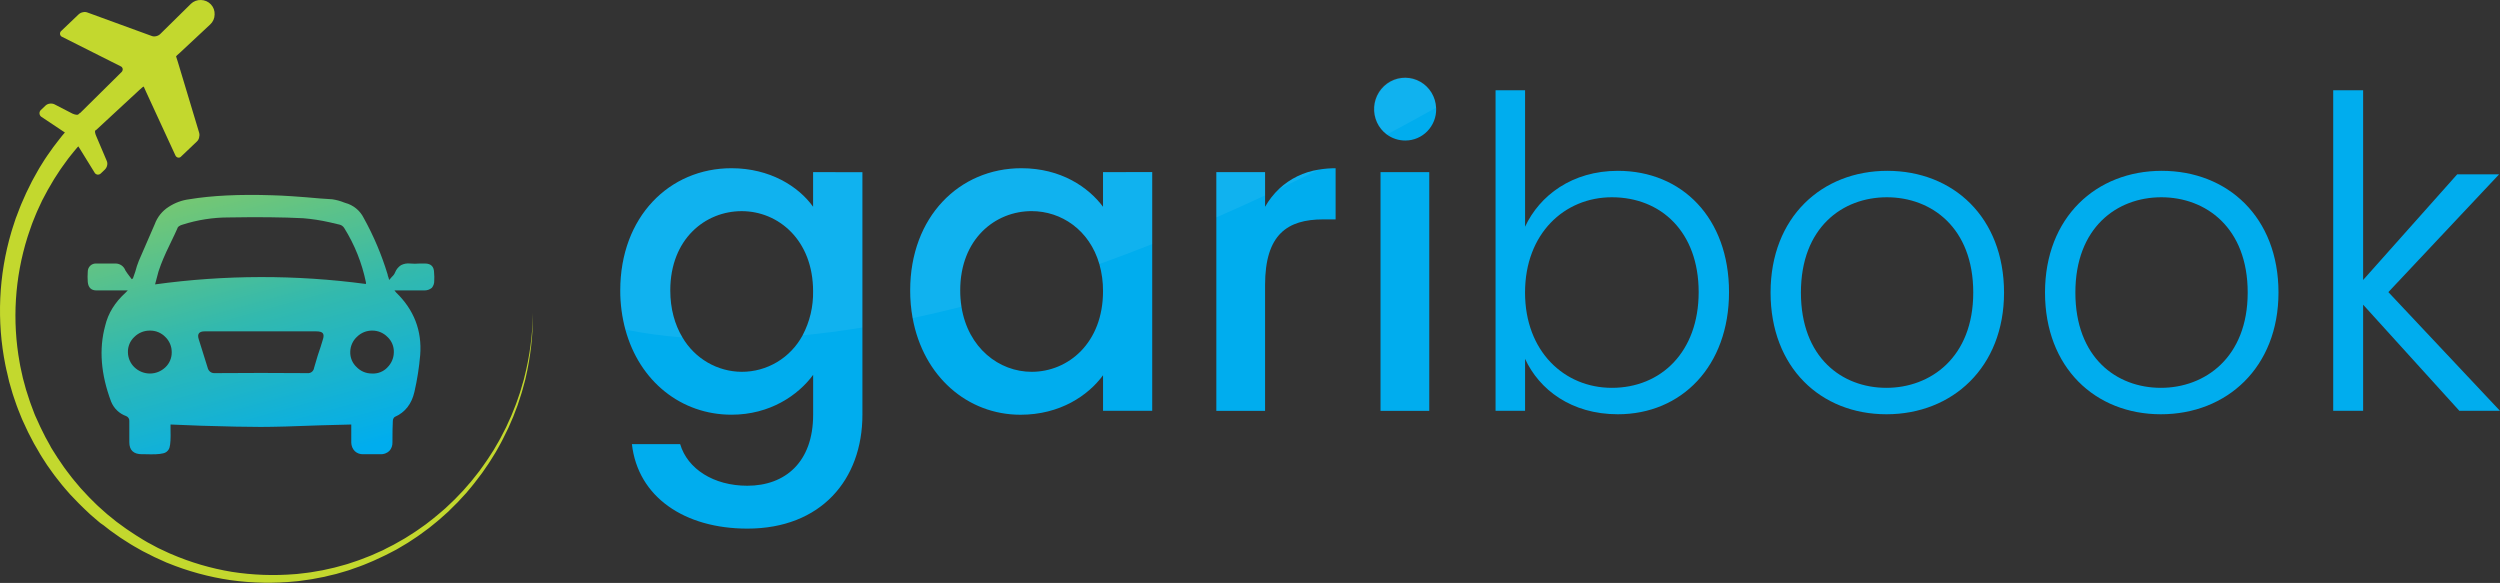 <svg width="193" height="45" viewBox="0 0 193 45" fill="none" xmlns="http://www.w3.org/2000/svg">
<rect x="0" y="0" width="193" height="45" fill="#333333" stroke="none"/>
<path d="M33.523 21.66C33.533 21.863 33.468 22.062 33.34 22.219C33.18 22.351 32.98 22.422 32.774 22.421H30.453L30.576 22.576C31.963 23.919 32.584 25.53 32.439 27.41C32.357 28.365 32.209 29.313 31.995 30.247C31.781 31.188 31.276 31.833 30.48 32.184C30.432 32.212 30.394 32.256 30.373 32.308C30.344 32.365 30.328 32.429 30.327 32.493C30.307 32.845 30.297 33.393 30.297 34.136C30.304 34.261 30.286 34.386 30.244 34.503C30.202 34.62 30.137 34.727 30.052 34.818C29.957 34.905 29.846 34.972 29.725 35.015C29.605 35.058 29.476 35.075 29.349 35.066H28.036C27.801 35.078 27.57 34.994 27.395 34.834C27.22 34.657 27.121 34.418 27.118 34.168V32.772L24.731 32.835C22.671 32.917 21.136 32.958 20.127 32.959C19.117 32.96 17.592 32.929 15.552 32.867L13.165 32.772V33.176C13.185 33.837 13.16 34.292 13.089 34.54C13.054 34.661 12.985 34.77 12.89 34.853C12.795 34.935 12.678 34.988 12.554 35.004C12.329 35.067 11.88 35.088 11.207 35.066H10.962C10.309 35.066 9.983 34.756 9.983 34.136V32.526C9.993 32.441 9.975 32.355 9.931 32.282C9.887 32.209 9.82 32.152 9.741 32.122C9.48 32.03 9.242 31.884 9.041 31.691C8.84 31.499 8.683 31.265 8.578 31.006C7.783 28.899 7.631 26.946 8.12 25.148C8.343 24.198 8.863 23.352 9.68 22.607L9.863 22.421H7.449C7.041 22.421 6.817 22.204 6.776 21.769C6.756 21.501 6.756 21.232 6.776 20.964C6.776 20.88 6.793 20.797 6.826 20.72C6.859 20.642 6.907 20.573 6.967 20.515C7.027 20.457 7.098 20.412 7.176 20.383C7.253 20.353 7.336 20.34 7.419 20.344H8.912C9.077 20.341 9.24 20.391 9.377 20.485C9.514 20.579 9.618 20.714 9.677 20.871C9.771 21.022 9.873 21.167 9.983 21.306L10.171 21.553L10.263 21.491L10.446 20.964C10.519 20.679 10.611 20.399 10.721 20.127L11.946 17.307C12.148 16.755 12.524 16.286 13.016 15.973C13.495 15.658 14.038 15.457 14.604 15.384C16.357 15.094 18.499 14.991 21.029 15.075C21.866 15.095 23.1 15.178 24.731 15.323L25.644 15.384C25.959 15.429 26.267 15.513 26.562 15.632L26.654 15.664C26.962 15.745 27.249 15.892 27.496 16.095C27.743 16.298 27.945 16.553 28.087 16.841C28.849 18.217 29.464 19.672 29.922 21.18C29.93 21.256 29.951 21.329 29.983 21.398L30.045 21.614L30.258 21.367C30.366 21.275 30.45 21.158 30.503 21.026C30.594 20.795 30.756 20.6 30.963 20.468C31.181 20.358 31.425 20.315 31.667 20.344C31.911 20.365 32.156 20.365 32.4 20.344H32.807C33.275 20.344 33.51 20.582 33.511 21.057C33.532 21.257 33.536 21.459 33.523 21.66V21.66ZM12.767 28.356C12.924 28.208 13.049 28.028 13.133 27.828C13.218 27.628 13.26 27.413 13.257 27.195C13.259 26.975 13.217 26.757 13.133 26.555C13.048 26.352 12.924 26.169 12.767 26.017C12.612 25.856 12.426 25.73 12.221 25.645C12.016 25.559 11.796 25.518 11.574 25.522C11.35 25.519 11.128 25.561 10.921 25.646C10.713 25.731 10.525 25.857 10.366 26.017C10.206 26.166 10.079 26.349 9.994 26.552C9.91 26.755 9.869 26.975 9.876 27.195C9.878 27.413 9.924 27.628 10.011 27.828C10.097 28.028 10.223 28.207 10.38 28.356C10.703 28.665 11.13 28.836 11.574 28.836C12.017 28.836 12.444 28.665 12.767 28.356ZM12.094 21.491L11.972 21.955C17.373 21.212 22.848 21.202 28.251 21.924V21.801C27.945 20.307 27.375 18.881 26.568 17.593C26.489 17.471 26.369 17.383 26.231 17.345L25.436 17.159C24.771 17.008 24.096 16.904 23.416 16.848C21.825 16.767 19.907 16.747 17.664 16.787C16.449 16.785 15.241 16.974 14.082 17.345C13.995 17.367 13.913 17.404 13.837 17.453C13.8 17.475 13.767 17.504 13.741 17.538C13.714 17.573 13.695 17.613 13.684 17.655L13.501 18.057C12.991 19.09 12.633 19.875 12.429 20.412C12.289 20.762 12.177 21.123 12.094 21.491V21.491ZM24.927 25.737C24.856 25.634 24.688 25.581 24.423 25.581H15.797C15.367 25.581 15.216 25.779 15.337 26.171L16.045 28.433C16.076 28.54 16.14 28.634 16.228 28.701C16.316 28.769 16.423 28.805 16.534 28.806C18.941 28.786 21.348 28.786 23.756 28.806C23.873 28.815 23.989 28.778 24.08 28.703C24.171 28.628 24.23 28.52 24.246 28.403L24.521 27.472C24.704 26.936 24.837 26.522 24.919 26.233C24.996 26.005 25.002 25.841 24.927 25.737ZM29.9 28.372C30.057 28.219 30.182 28.037 30.269 27.834C30.356 27.632 30.402 27.414 30.404 27.194C30.411 26.973 30.371 26.754 30.287 26.551C30.203 26.347 30.076 26.165 29.916 26.015C29.762 25.858 29.578 25.733 29.376 25.648C29.173 25.563 28.956 25.519 28.737 25.521C28.297 25.517 27.874 25.689 27.559 26.001C27.398 26.148 27.269 26.327 27.18 26.526C27.09 26.726 27.043 26.942 27.039 27.162C27.032 27.382 27.073 27.601 27.157 27.805C27.242 28.008 27.369 28.19 27.529 28.339C27.683 28.497 27.866 28.622 28.068 28.708C28.271 28.793 28.488 28.836 28.707 28.835C28.927 28.85 29.149 28.816 29.355 28.736C29.562 28.657 29.749 28.532 29.903 28.372H29.9Z" fill="url(#paint0_linear)"/>
<path d="M41.142 24.168C41.152 25.855 40.963 27.536 40.581 29.178C40.569 29.228 40.559 29.281 40.545 29.331L40.505 29.477L40.422 29.783L40.34 30.087C40.311 30.189 40.285 30.291 40.251 30.391L40.056 30.992C40.023 31.092 39.995 31.193 39.957 31.292L39.846 31.582L39.621 32.173L39.37 32.753L39.242 33.044C39.201 33.139 39.151 33.232 39.099 33.334L38.82 33.9C38.776 33.995 38.721 34.087 38.677 34.178L38.523 34.456L38.37 34.731L38.293 34.869L38.21 35.004C37.986 35.361 37.771 35.73 37.526 36.066L37.347 36.328L37.257 36.458L37.212 36.522L37.164 36.586L36.781 37.088C36.717 37.172 36.655 37.258 36.589 37.339L36.389 37.587L35.982 38.072L35.552 38.536L35.339 38.769C35.266 38.844 35.195 38.914 35.114 38.99L34.669 39.433L34.614 39.49L34.555 39.542L34.436 39.647L34.201 39.857C33.893 40.147 33.559 40.403 33.234 40.67L33.111 40.768L32.985 40.861L32.73 41.048L32.475 41.236C32.39 41.298 32.307 41.362 32.218 41.418L31.691 41.767L31.559 41.854L31.493 41.897L31.426 41.938L31.155 42.099C30.975 42.206 30.794 42.315 30.612 42.421L30.055 42.711L29.768 42.856C29.674 42.903 29.578 42.947 29.482 42.992L28.909 43.258C28.861 43.282 28.813 43.302 28.765 43.322L28.622 43.382L28.336 43.502C28.14 43.579 27.948 43.668 27.748 43.733L27.152 43.943L27.009 43.996C26.96 44.013 26.909 44.026 26.866 44.042L26.564 44.132C26.361 44.19 26.161 44.255 25.957 44.309L25.344 44.454L25.038 44.53L24.727 44.589L24.107 44.707C24.003 44.728 23.899 44.739 23.796 44.755L23.482 44.798L23.17 44.842L23.013 44.864L22.856 44.878C21.176 45.05 19.483 45.02 17.81 44.789C16.135 44.546 14.495 44.098 12.926 43.456L12.853 43.428L12.78 43.395L12.637 43.331L12.35 43.2L12.064 43.071C12.016 43.05 11.966 43.029 11.92 43.005L11.777 42.933L11.204 42.643L11.061 42.572C11.014 42.547 10.968 42.52 10.918 42.494L10.641 42.336L10.363 42.179C10.271 42.125 10.177 42.076 10.089 42.016L9.551 41.674C9.462 41.616 9.37 41.562 9.283 41.501L9.022 41.317L8.501 40.948L7.998 40.555L7.736 40.372C7.653 40.305 7.574 40.234 7.492 40.166L7.006 39.748C6.966 39.713 6.926 39.677 6.889 39.641L6.773 39.53L6.539 39.31C6.224 39.02 5.935 38.708 5.638 38.4L5.528 38.284L5.415 38.168L5.204 37.927L4.994 37.684C4.923 37.605 4.85 37.523 4.787 37.439C4.524 37.101 4.247 36.773 4.005 36.423C3.882 36.248 3.754 36.075 3.632 35.898L3.283 35.358L3.108 35.077L2.948 34.798L2.624 34.241C2.521 34.052 2.425 33.859 2.326 33.669C2.227 33.479 2.124 33.289 2.039 33.089L1.77 32.508L1.704 32.363L1.644 32.218L1.524 31.917L1.403 31.617C1.365 31.517 1.322 31.418 1.289 31.315L1.078 30.704C1.045 30.601 1.006 30.501 0.976 30.397L0.886 30.086L0.706 29.463L0.562 28.834C0.512 28.623 0.459 28.414 0.419 28.201C-0.266 24.786 -0.109 21.254 0.875 17.915C0.9 17.809 0.939 17.707 0.971 17.604L1.072 17.295L1.173 16.985L1.224 16.831L1.282 16.686C1.439 16.281 1.582 15.872 1.766 15.477C1.855 15.28 1.939 15.079 2.029 14.882L2.316 14.301L2.459 14.011C2.509 13.915 2.564 13.822 2.617 13.721L2.935 13.153C2.961 13.106 2.989 13.059 3.018 13.008L3.105 12.863L3.277 12.588C3.395 12.405 3.504 12.216 3.631 12.04L4.011 11.504L4.104 11.37C4.135 11.326 4.17 11.284 4.203 11.241L4.4 10.984L4.6 10.726C4.665 10.64 4.73 10.552 4.802 10.47L5.223 9.975C5.293 9.893 5.366 9.809 5.435 9.729L5.657 9.492L6.101 9.016L7.157 10.1L6.737 10.536L6.525 10.752C6.456 10.824 6.392 10.897 6.324 10.977L5.925 11.431C5.856 11.505 5.796 11.586 5.731 11.663L5.538 11.901L5.349 12.138C5.319 12.178 5.286 12.216 5.256 12.257L5.167 12.38L4.812 12.87C4.688 13.032 4.585 13.204 4.472 13.373L4.307 13.627L4.224 13.754C4.195 13.796 4.168 13.839 4.144 13.883L3.837 14.407C3.786 14.494 3.733 14.582 3.684 14.669L3.541 14.938L3.254 15.477C3.167 15.66 3.084 15.844 2.998 16.028C2.819 16.393 2.68 16.774 2.524 17.15L2.468 17.295L2.418 17.44L2.317 17.731L2.217 18.021C2.186 18.117 2.147 18.211 2.121 18.311C1.139 21.438 0.931 24.761 1.516 27.988C1.545 28.189 1.592 28.388 1.635 28.588L1.767 29.188L1.928 29.78L2.006 30.07C2.034 30.169 2.068 30.265 2.1 30.36L2.287 30.941C2.317 31.038 2.355 31.134 2.39 31.231L2.499 31.521L2.608 31.811L2.663 31.957C2.681 32.003 2.703 32.05 2.723 32.102L2.975 32.653C3.052 32.843 3.147 33.025 3.237 33.209C3.327 33.393 3.416 33.576 3.511 33.758L3.809 34.294L3.952 34.563L4.114 34.823L4.441 35.338C4.552 35.508 4.671 35.675 4.786 35.844C5.011 36.187 5.269 36.503 5.514 36.831C5.574 36.914 5.641 36.992 5.707 37.071L5.903 37.304L6.101 37.539L6.2 37.657L6.303 37.77C6.589 38.069 6.852 38.377 7.15 38.658L7.367 38.873L7.476 38.98C7.514 39.017 7.549 39.051 7.588 39.085L8.045 39.494C8.122 39.562 8.197 39.632 8.274 39.697L8.514 39.89L8.989 40.276L9.483 40.635L9.731 40.816C9.813 40.876 9.9 40.929 9.985 40.987L10.496 41.325C10.579 41.385 10.67 41.433 10.757 41.487L11.019 41.651L11.283 41.807L11.415 41.884L11.551 41.955L12.091 42.246L12.227 42.317C12.271 42.341 12.319 42.36 12.37 42.383L12.648 42.513L12.925 42.643L13.068 42.709L13.137 42.74L13.208 42.769C14.711 43.418 16.286 43.881 17.899 44.147C19.513 44.398 21.151 44.457 22.779 44.322C22.829 44.322 22.88 44.322 22.932 44.311L23.084 44.293L23.389 44.257L23.694 44.221C23.796 44.208 23.897 44.199 23.999 44.18L24.605 44.075L24.907 44.023L25.208 43.956L25.808 43.822C26.008 43.774 26.204 43.714 26.403 43.66L26.7 43.578C26.748 43.565 26.799 43.552 26.843 43.536L26.986 43.488L27.572 43.293C27.768 43.232 27.957 43.148 28.145 43.078L28.432 42.967L28.575 42.912C28.624 42.893 28.671 42.874 28.718 42.852L29.281 42.6C29.376 42.558 29.47 42.517 29.568 42.473L29.843 42.328L30.395 42.048C30.575 41.95 30.753 41.845 30.933 41.743L31.201 41.591L31.268 41.552L31.334 41.511L31.465 41.427L31.988 41.095C32.076 41.041 32.16 40.982 32.244 40.921L32.498 40.742L32.75 40.564L32.877 40.474L32.999 40.379C33.324 40.123 33.657 39.876 33.965 39.599L34.201 39.397L34.319 39.295L34.377 39.245L34.434 39.191L34.886 38.763C34.96 38.692 35.038 38.618 35.109 38.548L35.326 38.323L35.755 37.875L36.165 37.404L36.37 37.169C36.437 37.09 36.499 37.007 36.565 36.925L36.952 36.436L37 36.376L37.045 36.312L37.136 36.185L37.319 35.931C37.568 35.598 37.787 35.242 38.013 34.892L38.099 34.762L38.178 34.627L38.334 34.355L38.492 34.086C38.543 33.994 38.598 33.906 38.644 33.811L38.93 33.255C38.977 33.163 39.029 33.071 39.074 32.975L39.204 32.685L39.465 32.115L39.698 31.534L39.814 31.244C39.853 31.147 39.884 31.045 39.919 30.954L40.124 30.359C40.159 30.26 40.187 30.16 40.217 30.058L40.304 29.757L40.392 29.455L40.436 29.31C40.45 29.259 40.46 29.208 40.473 29.157C40.892 27.527 41.116 25.852 41.142 24.168Z" fill="url(#paint1_linear)"/>
<path d="M15.516 0.001C15.66 0.003 15.801 0.034 15.933 0.092C16.064 0.15 16.183 0.234 16.282 0.34C16.38 0.443 16.456 0.567 16.506 0.702C16.555 0.837 16.576 0.981 16.568 1.125C16.567 1.269 16.536 1.411 16.477 1.543C16.419 1.674 16.333 1.792 16.227 1.888L13.896 4.065C13.822 4.126 13.753 4.191 13.673 4.262L13.592 4.354L13.72 4.75L15.38 10.264C15.408 10.383 15.404 10.507 15.37 10.624C15.344 10.744 15.281 10.852 15.19 10.933L13.993 12.072C13.964 12.11 13.925 12.138 13.881 12.154C13.837 12.171 13.789 12.175 13.743 12.167C13.695 12.155 13.651 12.132 13.614 12.1C13.578 12.067 13.55 12.026 13.532 11.979L11.283 7.102C11.23 6.964 11.169 6.828 11.102 6.696C11.087 6.68 11.045 6.696 10.976 6.755C10.908 6.815 10.833 6.874 10.761 6.945L7.432 10.026C7.407 10.038 7.383 10.053 7.36 10.07C7.335 10.09 7.327 10.142 7.34 10.226C7.358 10.327 7.389 10.425 7.433 10.517L8.243 12.424C8.29 12.533 8.299 12.656 8.27 12.772C8.245 12.892 8.185 13.002 8.098 13.088L7.794 13.379C7.76 13.416 7.717 13.444 7.669 13.462C7.622 13.48 7.571 13.486 7.521 13.48C7.47 13.471 7.423 13.45 7.382 13.419C7.341 13.388 7.308 13.347 7.286 13.3L6.14 11.444C5.993 11.213 5.829 10.992 5.65 10.785L5.587 10.74C5.401 10.539 5.194 10.359 4.969 10.203L3.193 9.018C3.152 8.99 3.117 8.954 3.093 8.911C3.068 8.868 3.053 8.82 3.049 8.771C3.044 8.72 3.051 8.669 3.069 8.622C3.086 8.574 3.115 8.531 3.151 8.497L3.518 8.147C3.608 8.065 3.72 8.015 3.84 8.002C3.957 7.984 4.077 7.998 4.187 8.044L5.591 8.769C5.682 8.811 5.779 8.841 5.878 8.857C5.971 8.871 6.032 8.857 6.065 8.816C6.103 8.771 6.15 8.734 6.203 8.709L9.363 5.584C9.401 5.552 9.431 5.512 9.45 5.466C9.469 5.42 9.477 5.37 9.472 5.32C9.465 5.273 9.445 5.228 9.415 5.191C9.385 5.154 9.345 5.127 9.3 5.111L4.814 2.854C4.768 2.839 4.727 2.811 4.696 2.773C4.664 2.736 4.643 2.69 4.635 2.641C4.627 2.593 4.633 2.543 4.651 2.497C4.668 2.451 4.698 2.411 4.737 2.381L6.075 1.104C6.168 1.02 6.283 0.964 6.406 0.943C6.524 0.914 6.649 0.923 6.761 0.969L11.694 2.77C11.804 2.816 11.925 2.825 12.041 2.796C12.161 2.774 12.273 2.718 12.363 2.634L14.741 0.292C14.844 0.193 14.966 0.116 15.1 0.066C15.233 0.016 15.375 -0.006 15.516 0.001V0.001Z" fill="url(#paint2_linear)"/>
<path d="M62.771 13.289V15.964C61.649 14.393 59.437 12.988 56.467 12.988C51.681 12.988 47.884 16.734 47.884 22.421C47.881 23.442 48.014 24.46 48.28 25.445C49.364 29.445 52.592 32.015 56.472 32.015C59.443 32.015 61.622 30.51 62.775 28.938V32.015C62.775 35.693 60.598 37.499 57.692 37.499C55.085 37.499 53.071 36.193 52.509 34.289H48.784C49.245 38.368 52.844 40.809 57.697 40.809C63.374 40.809 66.579 37.036 66.579 32.015V13.294L62.771 13.289ZM57.258 28.704C56.334 28.699 55.428 28.451 54.626 27.985C53.825 27.52 53.155 26.852 52.684 26.047C52.099 25.076 51.745 23.856 51.745 22.419C51.745 18.44 54.453 16.3 57.258 16.3C60.098 16.3 62.771 18.54 62.771 22.486C62.793 23.672 62.514 24.844 61.96 25.889C61.499 26.744 60.819 27.456 59.991 27.952C59.164 28.447 58.219 28.707 57.258 28.704V28.704Z" fill="url(#paint3_linear)"/>
<path d="M85.153 13.289V15.964C84.03 14.46 81.918 12.988 78.85 12.988C74.063 12.988 70.267 16.734 70.267 22.421C70.265 23.138 70.328 23.853 70.456 24.558C71.277 29.057 74.682 32.018 78.784 32.018C81.82 32.018 83.999 30.546 85.155 28.97V31.713H88.951V13.283L85.153 13.289ZM85.153 22.485C85.153 26.464 82.479 28.704 79.641 28.704C77.145 28.704 74.728 26.879 74.224 23.676C74.159 23.26 74.127 22.839 74.128 22.418C74.128 18.439 76.834 16.298 79.641 16.298C81.933 16.298 84.109 17.75 84.87 20.385C85.063 21.067 85.158 21.775 85.153 22.485Z" fill="url(#paint4_linear)"/>
<path d="M101.794 13.097C100.658 13.272 99.6 13.785 98.754 14.571C98.324 14.979 97.957 15.448 97.663 15.964V13.289H93.901V31.719H97.663V22.016C97.663 18.098 99.382 16.937 102.153 16.937H103.11V12.988C102.669 12.986 102.229 13.023 101.794 13.097V13.097Z" fill="url(#paint5_linear)"/>
<path d="M106.576 13.289V31.719H110.339V13.289H106.576ZM110.865 8.311C110.846 7.902 110.724 7.505 110.512 7.156C110.3 6.808 110.004 6.52 109.652 6.318C109.3 6.117 108.904 6.009 108.5 6.005C108.096 6.001 107.697 6.101 107.341 6.295C106.985 6.489 106.684 6.771 106.465 7.115C106.246 7.459 106.116 7.854 106.089 8.262C106.061 8.67 106.136 9.079 106.306 9.45C106.476 9.822 106.737 10.143 107.063 10.385C107.48 10.69 107.982 10.852 108.496 10.848C108.811 10.848 109.123 10.785 109.413 10.662C109.704 10.539 109.968 10.359 110.189 10.132C110.41 9.904 110.584 9.635 110.702 9.339C110.819 9.043 110.877 8.726 110.872 8.407C110.868 8.375 110.868 8.343 110.865 8.311V8.311Z" fill="url(#paint6_linear)"/>
<path d="M124.898 13.188C121.365 13.188 118.856 15.095 117.735 17.503V6.967H115.457V31.714H117.735V27.702C118.825 30.074 121.301 31.981 124.898 31.981C129.816 31.981 133.481 28.269 133.481 22.549C133.481 16.828 129.849 13.188 124.898 13.188ZM124.435 29.941C120.77 29.941 117.733 27.133 117.733 22.585C117.733 18.037 120.77 15.229 124.435 15.229C128.232 15.229 131.137 17.903 131.137 22.551C131.137 27.166 128.232 29.941 124.435 29.941V29.941Z" fill="url(#paint7_linear)"/>
<path d="M145.7 13.188C140.649 13.188 136.688 16.767 136.688 22.585C136.688 28.369 140.556 31.981 145.634 31.981C150.713 31.981 154.712 28.369 154.712 22.585C154.706 16.767 150.778 13.188 145.7 13.188ZM145.634 29.941C142.196 29.941 139.031 27.6 139.031 22.585C139.031 17.57 142.233 15.229 145.667 15.229C149.101 15.229 152.335 17.57 152.335 22.585C152.335 27.6 149.028 29.941 145.629 29.941H145.634Z" fill="url(#paint8_linear)"/>
<path d="M166.888 13.188C161.836 13.188 157.875 16.767 157.875 22.585C157.875 28.369 161.743 31.981 166.822 31.981C171.9 31.981 175.899 28.369 175.899 22.585C175.899 16.767 171.971 13.188 166.888 13.188ZM166.822 29.941C163.383 29.941 160.219 27.6 160.219 22.585C160.219 17.57 163.421 15.229 166.855 15.229C170.289 15.229 173.522 17.57 173.522 22.585C173.522 27.6 170.221 29.941 166.822 29.941Z" fill="url(#paint9_linear)"/>
<path d="M184.382 22.551L192.932 13.457H189.697L182.433 21.615V6.967H180.123V31.714H182.433V23.521L189.862 31.714H192.998L184.382 22.551Z" fill="url(#paint10_linear)"/>
<g opacity="0.25">
<path opacity="0.25" d="M66.567 13.289V25.284C64.936 25.55 63.4 25.747 61.96 25.888C62.514 24.842 62.793 23.671 62.771 22.485C62.771 18.539 60.098 16.298 57.258 16.298C54.453 16.298 51.745 18.439 51.745 22.418C51.745 23.856 52.099 25.076 52.684 26.046C51.205 25.939 49.734 25.739 48.28 25.445C48.015 24.459 47.884 23.44 47.889 22.418C47.889 16.734 51.685 12.985 56.472 12.985C59.443 12.985 61.655 14.39 62.775 15.962V13.289H66.567Z" fill="white"/>
<path opacity="0.25" d="M88.95 13.289V18.842C87.554 19.395 86.194 19.909 84.87 20.385C84.109 17.754 81.928 16.298 79.641 16.298C76.834 16.298 74.128 18.439 74.128 22.418C74.127 22.839 74.159 23.26 74.224 23.676C72.921 24.007 71.664 24.3 70.454 24.555C70.327 23.85 70.263 23.135 70.265 22.418C70.265 16.734 74.062 12.985 78.848 12.985C81.918 12.985 84.03 14.457 85.152 15.962V13.289H88.95Z" fill="white"/>
<path opacity="0.25" d="M93.901 13.289H97.663V15.084C96.383 15.68 95.129 16.245 93.901 16.78V13.289Z" fill="white"/>
<path opacity="0.25" d="M98.753 14.571C99.6 13.785 100.658 13.272 101.794 13.097C100.765 13.608 99.751 14.099 98.753 14.571Z" fill="white"/>
<path opacity="0.25" d="M110.865 8.311C109.577 9.031 108.309 9.722 107.063 10.385C106.73 10.144 106.464 9.822 106.289 9.448C106.113 9.074 106.035 8.661 106.061 8.248C106.087 7.835 106.216 7.436 106.436 7.087C106.657 6.739 106.961 6.453 107.321 6.257C107.681 6.061 108.084 5.961 108.492 5.966C108.901 5.971 109.301 6.082 109.656 6.287C110.011 6.493 110.308 6.787 110.519 7.141C110.731 7.495 110.85 7.897 110.865 8.311V8.311Z" fill="white"/>
</g>
<defs>
<linearGradient id="paint0_linear" x1="14.787" y1="2.793" x2="29.185" y2="55.004" gradientUnits="userSpaceOnUse">
<stop stop-color="#C3D82E"/>
<stop offset="0.41" stop-color="#32B9AE"/>
<stop offset="0.63" stop-color="#00ADEE"/>
</linearGradient>
<linearGradient id="paint1_linear" x1="4161.57" y1="721.253" x2="7298.48" y2="13900.3" gradientUnits="userSpaceOnUse">
<stop stop-color="#C3D82E"/>
<stop offset="0.41" stop-color="#32B9AE"/>
<stop offset="0.63" stop-color="#00ADEE"/>
</linearGradient>
<linearGradient id="paint2_linear" x1="912.394" y1="391.387" x2="2232.05" y2="5252.59" gradientUnits="userSpaceOnUse">
<stop stop-color="#C3D82E"/>
<stop offset="0.41" stop-color="#32B9AE"/>
<stop offset="0.63" stop-color="#00ADEE"/>
</linearGradient>
<linearGradient id="paint3_linear" x1="28188.4" y1="635.06" x2="-5270.01" y2="3947.92" gradientUnits="userSpaceOnUse">
<stop stop-color="#C3D82E"/>
<stop offset="0.41" stop-color="#32B9AE"/>
<stop offset="0.63" stop-color="#00ADEE"/>
</linearGradient>
<linearGradient id="paint4_linear" x1="28184.2" y1="360.276" x2="-4891.66" y2="5145.68" gradientUnits="userSpaceOnUse">
<stop stop-color="#C3D82E"/>
<stop offset="0.41" stop-color="#32B9AE"/>
<stop offset="0.63" stop-color="#00ADEE"/>
</linearGradient>
<linearGradient id="paint5_linear" x1="13968.4" y1="604.127" x2="-2587.97" y2="1803.57" gradientUnits="userSpaceOnUse">
<stop stop-color="#C3D82E"/>
<stop offset="0.41" stop-color="#32B9AE"/>
<stop offset="0.63" stop-color="#00ADEE"/>
</linearGradient>
<linearGradient id="paint6_linear" x1="7314.43" y1="532.875" x2="-1335.25" y2="770.281" gradientUnits="userSpaceOnUse">
<stop stop-color="#C3D82E"/>
<stop offset="0.41" stop-color="#32B9AE"/>
<stop offset="0.63" stop-color="#00ADEE"/>
</linearGradient>
<linearGradient id="paint7_linear" x1="27282.8" y1="908.979" x2="-4928.6" y2="4328.98" gradientUnits="userSpaceOnUse">
<stop stop-color="#C3D82E"/>
<stop offset="0.41" stop-color="#32B9AE"/>
<stop offset="0.63" stop-color="#00ADEE"/>
</linearGradient>
<linearGradient id="paint8_linear" x1="27427" y1="1560.41" x2="-4509.73" y2="6073.77" gradientUnits="userSpaceOnUse">
<stop stop-color="#C3D82E"/>
<stop offset="0.41" stop-color="#32B9AE"/>
<stop offset="0.63" stop-color="#00ADEE"/>
</linearGradient>
<linearGradient id="paint9_linear" x1="27505" y1="1961.45" x2="-4431.77" y2="6474.82" gradientUnits="userSpaceOnUse">
<stop stop-color="#C3D82E"/>
<stop offset="0.41" stop-color="#32B9AE"/>
<stop offset="0.63" stop-color="#00ADEE"/>
</linearGradient>
<linearGradient id="paint10_linear" x1="19711.1" y1="2522.02" x2="-3421.94" y2="4295.44" gradientUnits="userSpaceOnUse">
<stop stop-color="#C3D82E"/>
<stop offset="0.41" stop-color="#32B9AE"/>
<stop offset="0.63" stop-color="#00ADEE"/>
</linearGradient>
</defs>
</svg>
